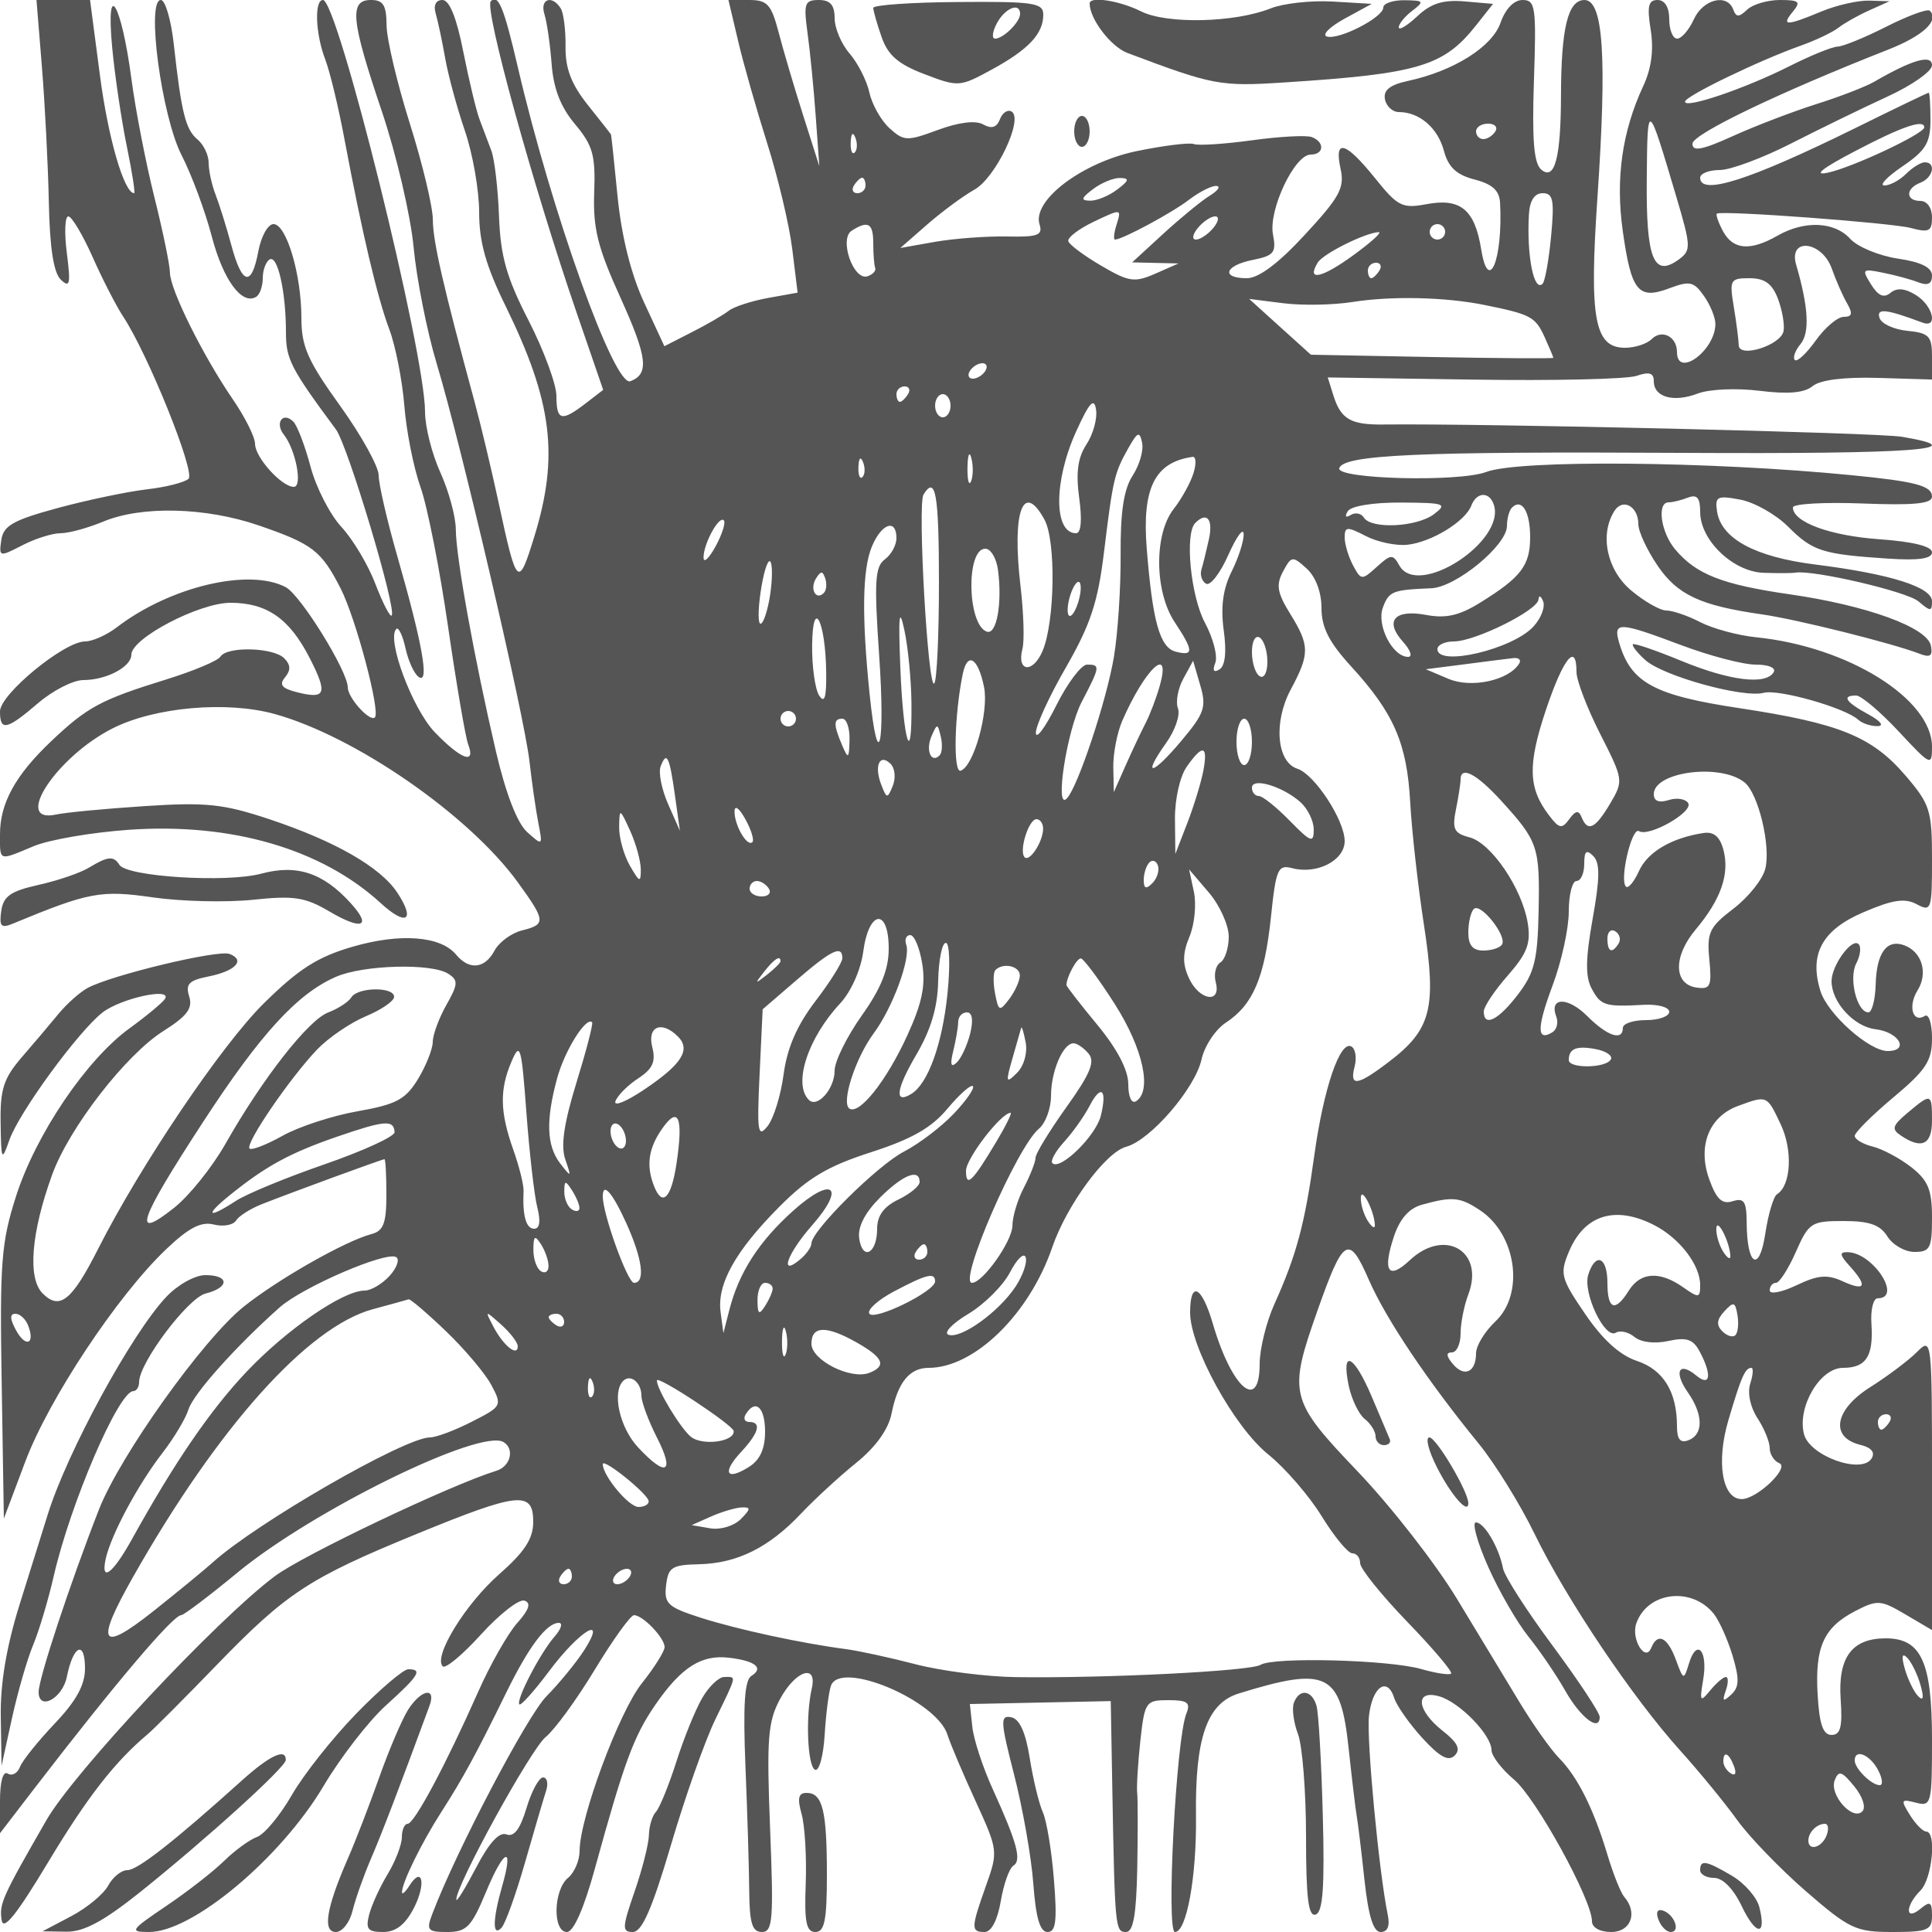 <svg xmlns="http://www.w3.org/2000/svg" version="1.0" width="250" height="250" viewBox="0 0 250 250" preserveAspectRatio="xMidYMid meet">
<g transform="translate(0,250) scale(0.01,-0.01)" fill="#555555" stroke="none">
<path d="M543 24125 c39 -481 79 -1266 89 -1745 12 -590 62 -912 156 -1000 117 -110 128 -56 77 345 -34 261 -25 475 19 475 44 0 185 -236 314 -525 128 -289 307 -637 398 -775 322 -489 934 -2010 844 -2095 -49 -47 -292 -109 -540 -137 -248 -29 -765 -137 -1150 -241 -580 -157 -706 -229 -733 -415 -32 -220 -25 -221 270 -69 167 87 390 157 496 157 106 0 354 68 552 150 497 208 1325 187 2013 -49 698 -240 810 -327 1060 -816 197 -386 517 -1593 443 -1668 -64 -64 -351 254 -351 389 0 209 -608 1191 -801 1295 -472 252 -1499 9 -2187 -518 -132 -101 -316 -183 -411 -183 -270 0 -1101 -683 -1101 -905 0 -261 86 -242 496 109 191 163 452 296 582 296 299 0 622 171 622 329 0 212 878 671 1282 671 472 0 765 -205 1026 -716 235 -461 208 -535 -162 -442 -200 50 -238 97 -157 194 76 92 72 163 -11 246 -142 142 -742 157 -826 21 -33 -54 -352 -187 -707 -297 -837 -259 -1016 -355 -1478 -793 -467 -442 -667 -805 -667 -1208 0 -356 -25 -347 437 -154 199 83 756 179 1237 212 1320 92 2487 -248 3250 -947 332 -305 456 -232 220 129 -219 335 -810 673 -1672 959 -582 193 -808 217 -1600 165 -507 -33 -1023 -82 -1147 -109 -568 -123 8 751 736 1117 543 273 1470 355 2089 185 1044 -287 2521 -1309 3152 -2181 361 -498 365 -543 51 -621 -136 -34 -295 -152 -354 -261 -126 -236 -327 -256 -497 -52 -200 242 -723 282 -1341 102 -452 -131 -697 -288 -1148 -733 -546 -539 -1593 -2091 -2142 -3174 -341 -674 -498 -800 -719 -579 -197 196 -150 785 123 1537 219 605 953 1552 1440 1859 307 194 382 294 333 447 -50 159 -4 208 247 258 352 70 485 211 276 292 -151 58 -1536 -275 -1841 -442 -99 -55 -266 -204 -371 -331 -105 -128 -319 -381 -475 -561 -237 -275 -283 -415 -276 -850 7 -494 14 -506 114 -222 127 359 890 1402 1204 1648 235 183 903 330 809 177 -30 -48 -236 -219 -457 -380 -559 -404 -1214 -1373 -1470 -2173 -192 -600 -212 -859 -186 -2422 l28 -1750 278 739 c304 807 1187 2140 1817 2741 296 283 456 366 621 325 122 -31 251 -8 288 51 36 58 185 153 331 211 393 155 1560 583 1590 583 14 0 25 -207 25 -459 0 -371 -38 -470 -194 -510 -337 -89 -1206 -582 -1651 -938 -527 -421 -1602 -1929 -1875 -2627 -376 -962 -780 -2186 -780 -2360 0 -250 309 -85 365 196 82 410 235 480 235 108 0 -214 -114 -421 -393 -714 -215 -227 -418 -479 -449 -561 -31 -81 -102 -120 -157 -85 -62 38 -101 -101 -101 -355 l0 -417 450 586 c1039 1351 1789 2236 1895 2236 33 0 360 247 727 550 978 807 3150 1872 3445 1689 145 -89 89 -314 -92 -370 -595 -184 -2507 -1093 -2869 -1365 -752 -563 -2597 -2534 -2955 -3156 -575 -1000 -611 -1080 -580 -1293 21 -147 192 66 600 745 508 845 864 1303 1294 1663 74 62 473 462 885 888 910 940 1198 1129 2597 1702 1316 539 1503 559 1503 155 0 -219 -109 -387 -443 -681 -437 -385 -853 -1064 -728 -1189 35 -36 259 151 497 414 239 263 491 459 560 436 90 -30 62 -115 -93 -290 -122 -136 -351 -540 -509 -898 -421 -948 -823 -1699 -909 -1700 -41 0 -75 -79 -75 -175 -1 -96 -83 -310 -183 -475 -100 -165 -208 -401 -240 -525 -48 -187 -18 -225 180 -225 165 0 287 95 398 309 162 314 112 558 -59 288 -51 -81 -94 -118 -94 -83 -3 118 249 634 507 1036 286 446 448 745 843 1550 293 597 522 900 679 900 55 0 31 -79 -53 -175 -187 -212 -507 -830 -457 -880 20 -19 192 173 383 428 398 533 763 750 452 268 -104 -160 -322 -426 -485 -591 -250 -253 -1167 -2001 -1475 -2811 -83 -217 -65 -239 193 -239 248 0 312 66 499 516 236 568 365 616 210 78 -124 -434 -128 -665 -8 -539 49 52 186 433 304 845 118 413 241 829 272 925 32 96 14 175 -39 175 -52 0 -149 -178 -214 -396 -82 -273 -162 -379 -260 -341 -93 35 -225 -109 -392 -430 -139 -265 -254 -452 -256 -414 -12 172 965 1949 1155 2103 117 94 404 488 638 875 234 386 462 703 506 703 114 0 396 -294 396 -413 0 -54 -132 -265 -294 -468 -295 -369 -806 -1746 -806 -2170 0 -123 -67 -281 -150 -349 -190 -158 -201 -700 -14 -700 86 0 221 307 363 825 378 1373 501 1708 779 2112 336 488 596 655 956 612 341 -40 454 -133 289 -235 -88 -54 -109 -379 -77 -1169 25 -602 47 -1331 49 -1620 4 -412 39 -525 164 -525 141 0 153 159 106 1338 -46 1165 -29 1382 128 1675 199 371 487 466 411 137 -81 -358 -56 -999 41 -1050 53 -28 109 174 126 450 17 275 54 562 82 638 123 335 1373 -194 1508 -638 34 -110 196 -492 360 -850 294 -642 296 -656 138 -1100 -195 -549 -197 -600 -18 -600 87 0 167 154 209 399 37 220 110 426 163 459 110 68 49 296 -269 995 -126 276 -244 636 -262 800 l-32 297 911 19 912 19 20 -1119 c33 -1820 38 -1869 177 -1869 95 0 134 223 146 825 8 454 8 893 -1 975 -9 83 10 386 41 675 56 505 70 525 362 525 249 0 291 -31 233 -175 -133 -334 -263 -2825 -147 -2825 151 0 281 716 272 1500 -13 1015 143 1460 555 1587 1144 354 1316 268 1420 -708 43 -401 90 -796 105 -879 15 -82 60 -454 100 -825 51 -471 115 -675 210 -675 90 0 122 78 91 225 -113 546 -275 2256 -243 2567 40 379 237 521 327 236 32 -100 196 -334 365 -519 224 -245 337 -306 418 -225 80 80 38 167 -157 320 -337 265 -363 537 -42 445 263 -76 675 -500 675 -696 0 -74 131 -246 292 -381 285 -240 1008 -1555 1008 -1833 0 -82 103 -139 250 -139 254 0 346 250 167 455 -45 52 -143 298 -217 545 -179 594 -384 1005 -625 1250 -108 110 -338 435 -511 721 -173 287 -539 892 -814 1345 -275 453 -849 1189 -1275 1636 -890 932 -909 1007 -527 2089 335 950 405 992 663 402 223 -511 760 -1311 1423 -2123 211 -259 537 -785 724 -1170 412 -846 1267 -2118 1882 -2800 248 -275 580 -680 738 -900 158 -220 560 -636 893 -925 561 -486 644 -525 1118 -525 454 0 511 24 511 212 0 178 -25 192 -150 88 -199 -165 -199 37 0 236 153 153 212 764 74 764 -42 0 -136 96 -210 214 -122 196 -116 210 76 160 201 -53 210 -19 210 813 0 1008 -139 1313 -599 1313 -438 0 -620 -247 -583 -789 25 -357 -2 -461 -118 -461 -110 0 -158 138 -180 522 -36 618 78 870 490 1083 283 146 326 143 647 -46 l343 -202 0 1896 c0 1886 -1 1896 -197 1700 -108 -108 -381 -313 -606 -455 -460 -291 -520 -648 -125 -744 144 -35 195 -97 146 -177 -131 -209 -805 34 -875 317 -89 352 208 856 504 856 301 0 397 150 369 571 -12 181 24 329 81 329 324 0 -59 589 -387 597 -112 2 -106 -35 25 -180 235 -260 204 -331 -88 -198 -203 93 -321 83 -600 -50 -191 -91 -347 -121 -347 -67 0 54 36 98 81 98 44 0 160 180 257 400 168 380 199 400 618 400 334 0 473 -49 567 -200 69 -110 227 -200 351 -200 201 0 226 50 226 443 0 360 -50 481 -266 652 -147 115 -372 236 -500 268 -129 32 -234 95 -234 139 0 43 225 268 500 498 423 354 500 472 500 765 0 191 -42 321 -93 289 -157 -97 -221 126 -95 329 139 222 61 495 -166 583 -230 88 -364 -93 -375 -506 -6 -198 -48 -360 -94 -360 -148 0 -258 441 -157 634 53 101 66 213 30 249 -86 87 -350 -275 -350 -480 0 -271 290 -588 568 -621 308 -37 445 -282 158 -282 -241 0 -778 479 -870 777 -148 476 22 789 551 1016 382 165 540 189 694 107 190 -102 199 -75 199 578 0 636 -25 715 -342 1085 -434 507 -855 678 -2153 874 -1100 166 -1399 328 -1551 838 -85 286 -13 283 806 -25 365 -137 796 -250 958 -250 170 0 268 -42 232 -100 -103 -167 -567 -109 -1195 149 -327 135 -608 231 -625 214 -17 -17 55 -109 160 -204 229 -207 1265 -494 1532 -424 194 51 1054 -194 1223 -348 52 -48 165 -85 250 -83 90 2 40 66 -120 153 -294 160 -348 243 -157 243 65 0 312 -209 550 -464 416 -447 432 -454 432 -200 0 621 -1088 1298 -2278 1418 -235 24 -559 112 -720 195 -160 83 -358 151 -439 151 -81 0 -286 117 -455 259 -316 265 -412 722 -218 1029 109 171 310 60 310 -171 0 -94 112 -335 248 -535 258 -380 554 -518 1352 -632 448 -64 1683 -372 2035 -508 142 -55 177 -31 150 104 -47 236 -832 521 -1828 664 -873 126 -1210 258 -1482 583 -185 221 -238 607 -83 607 50 0 163 27 250 61 118 45 158 -2 158 -186 0 -365 425 -773 820 -787 182 -6 366 -6 410 2 231 39 1445 -244 1595 -372 155 -132 175 -132 175 1 0 184 -538 354 -1509 476 -783 98 -1220 335 -1273 689 -28 192 3 207 300 151 183 -34 462 -192 620 -350 317 -317 442 -357 1287 -413 401 -27 575 -2 575 81 0 77 -245 138 -677 169 -642 45 -1123 222 -1123 412 0 47 405 70 900 51 665 -26 900 -3 900 88 0 141 -208 197 -1050 279 -1834 180 -4297 201 -4718 41 -353 -134 -1948 -93 -1902 49 58 174 1022 217 4445 198 2985 -16 3807 44 2837 208 -317 54 -5412 174 -6712 159 -422 -5 -550 69 -646 376 l-73 233 1885 -28 c1036 -16 1985 6 2109 48 166 57 225 39 225 -69 0 -207 256 -279 570 -159 150 57 502 72 800 35 368 -46 578 -27 684 60 97 81 406 120 849 107 l697 -21 0 299 c0 263 -39 303 -317 331 -175 17 -338 92 -362 166 -43 131 84 117 554 -59 208 -79 140 217 -83 356 -142 88 -246 97 -329 29 -86 -72 -159 -40 -252 109 -123 197 -114 206 154 151 157 -31 364 -87 460 -125 120 -46 175 -19 175 87 0 106 -139 176 -444 221 -244 37 -521 152 -615 256 -203 224 -591 240 -941 40 -353 -202 -575 -183 -705 59 -61 114 -96 217 -78 227 76 43 2256 -119 2508 -186 236 -63 275 -44 275 138 0 122 -64 212 -150 212 -194 0 -194 162 0 236 164 63 207 264 57 264 -51 0 -160 -67 -243 -150 -82 -82 -208 -150 -280 -150 -72 0 33 111 233 247 302 205 363 306 363 600 0 194 -10 353 -23 353 -13 0 -443 -207 -955 -460 -1363 -672 -2002 -876 -2002 -640 0 55 114 100 253 100 139 0 555 155 925 344 369 188 931 462 1247 607 316 145 575 327 575 404 0 146 -254 74 -750 -214 -110 -63 -447 -194 -750 -289 -302 -96 -786 -281 -1075 -412 -399 -181 -525 -205 -525 -100 0 124 1112 659 2535 1219 450 177 663 376 537 502 -29 29 -280 -63 -559 -204 -278 -141 -564 -258 -635 -260 -70 -2 -353 -117 -628 -256 -572 -288 -1352 -553 -1346 -456 5 72 950 529 1496 724 193 68 413 173 490 233 76 59 256 161 400 225 l260 117 -263 8 c-144 4 -424 -59 -622 -142 -451 -188 -521 -188 -365 0 106 128 81 150 -168 150 -160 0 -352 -56 -424 -125 -106 -100 -142 -100 -179 0 -78 214 -391 137 -511 -125 -62 -137 -160 -250 -216 -250 -56 0 -102 113 -102 250 0 156 -57 250 -151 250 -120 0 -138 -81 -89 -387 41 -258 9 -501 -96 -725 -275 -591 -361 -1202 -265 -1881 110 -779 200 -889 603 -737 263 99 317 87 448 -101 83 -117 149 -282 147 -366 -7 -345 -497 -698 -497 -359 0 201 -195 301 -329 167 -61 -61 -216 -111 -343 -111 -396 0 -465 374 -357 1950 124 1811 76 2550 -168 2550 -214 0 -302 -360 -304 -1237 -2 -807 -81 -1103 -254 -959 -97 81 -122 379 -96 1153 32 956 20 1043 -147 1043 -112 0 -222 -114 -285 -294 -109 -313 -606 -625 -1198 -753 -233 -50 -321 -120 -298 -237 17 -91 99 -166 180 -166 266 0 504 -205 583 -501 57 -213 162 -311 397 -372 232 -60 322 -143 330 -305 37 -732 -151 -1188 -245 -596 -83 512 -267 665 -708 582 -313 -59 -372 -29 -667 339 -382 474 -531 514 -444 118 54 -245 -11 -365 -460 -850 -346 -375 -600 -565 -754 -565 -340 0 -285 165 79 237 274 55 305 95 260 330 -60 315 279 1033 488 1033 174 0 184 162 15 226 -69 27 -417 8 -773 -41 -357 -49 -695 -71 -752 -49 -57 22 -390 -19 -740 -91 -706 -146 -1358 -638 -1258 -950 44 -139 -24 -164 -425 -155 -262 5 -679 -26 -927 -69 l-450 -80 350 306 c193 168 466 369 607 448 275 151 640 914 484 1011 -51 31 -119 -13 -152 -99 -42 -108 -108 -128 -217 -67 -99 55 -313 29 -585 -71 -400 -148 -440 -147 -627 22 -109 99 -226 306 -260 461 -34 155 -150 382 -256 505 -107 123 -194 329 -194 458 0 170 -57 235 -205 235 -183 0 -198 -44 -146 -425 33 -234 80 -717 106 -1075 l47 -650 -207 650 c-114 358 -257 841 -318 1075 -96 368 -147 425 -381 425 l-270 0 124 -525 c67 -289 237 -885 376 -1325 140 -440 286 -1056 325 -1368 l70 -569 -385 -69 c-212 -39 -440 -113 -506 -165 -67 -53 -281 -178 -477 -277 l-356 -182 -262 565 c-169 363 -291 851 -343 1365 -43 440 -82 805 -86 811 -3 6 -138 178 -300 381 -214 269 -292 474 -288 754 3 212 -25 435 -62 495 -112 180 -274 123 -211 -75 32 -101 74 -391 93 -644 24 -319 117 -558 303 -779 230 -274 266 -401 248 -885 -17 -462 45 -710 336 -1352 353 -779 379 -995 132 -1089 -207 -80 -1018 2182 -1457 4066 -180 772 -252 948 -349 851 -89 -88 545 -2386 1111 -4032 l343 -997 -227 -175 c-313 -241 -378 -224 -378 95 0 151 -162 590 -359 975 -287 559 -364 831 -384 1350 -13 358 -58 740 -99 850 -41 110 -109 290 -151 400 -43 110 -137 504 -211 875 -87 444 -180 675 -271 675 -85 0 -119 -68 -87 -175 28 -96 83 -355 122 -575 38 -220 153 -643 255 -941 102 -297 185 -772 185 -1056 0 -383 87 -693 340 -1209 609 -1243 696 -1945 372 -2994 -206 -666 -225 -647 -461 450 -89 413 -228 998 -310 1300 -407 1499 -539 2076 -540 2355 0 168 -135 730 -299 1250 -164 520 -299 1091 -300 1270 -2 258 -43 325 -202 325 -284 0 -259 -259 141 -1441 187 -555 372 -1346 411 -1759 39 -412 173 -1087 297 -1500 317 -1047 1133 -4547 1202 -5150 31 -275 83 -635 115 -800 58 -296 56 -297 -144 -118 -129 116 -277 497 -406 1050 -278 1193 -516 2508 -518 2868 -1 165 -91 496 -200 736 -109 240 -198 592 -198 784 0 773 -1130 5330 -1321 5330 -114 0 -97 -440 29 -768 60 -155 172 -619 249 -1032 228 -1213 425 -2049 581 -2463 80 -213 167 -657 194 -987 26 -330 120 -802 208 -1050 89 -247 250 -1063 358 -1811 109 -749 226 -1435 261 -1525 100 -263 -95 -190 -433 161 -290 302 -628 1206 -498 1336 29 29 83 -84 120 -253 37 -168 115 -335 174 -371 136 -85 43 438 -279 1559 -134 465 -243 939 -243 1052 0 114 -225 520 -500 902 -419 583 -500 766 -500 1136 0 563 -194 1214 -361 1214 -72 0 -159 -157 -196 -350 -87 -468 -210 -441 -349 75 -63 234 -155 528 -204 655 -50 126 -90 312 -90 412 0 101 -65 237 -144 303 -155 129 -209 346 -307 1230 -35 316 -110 575 -168 575 -192 0 10 -1504 269 -2009 130 -253 305 -725 390 -1049 147 -563 391 -896 575 -783 47 29 85 137 85 241 0 104 40 213 88 242 104 65 212 -415 212 -940 0 -349 59 -465 647 -1259 155 -211 792 -2337 721 -2408 -22 -22 -116 163 -211 410 -94 247 -292 578 -439 736 -147 158 -327 508 -399 778 -72 270 -172 533 -223 584 -133 135 -244 -14 -124 -166 155 -196 247 -677 130 -677 -158 0 -502 382 -502 557 0 86 -129 345 -287 575 -388 566 -813 1422 -814 1640 -1 98 -92 538 -202 978 -110 440 -244 1129 -297 1531 -130 983 -333 1317 -249 409 34 -364 119 -937 188 -1275 70 -338 113 -615 97 -615 -130 0 -337 713 -443 1525 l-128 975 -346 0 -347 0 71 -875z m21147 -1666 c193 -651 195 -698 33 -817 -326 -238 -424 9 -414 1045 9 1022 10 1022 381 -228z m-2340 841 c-34 -55 -104 -100 -156 -100 -52 0 -94 45 -94 100 0 55 70 100 156 100 86 0 128 -45 94 -100z m5550 52 c0 -82 -932 -520 -1250 -587 -194 -41 -71 57 350 277 612 322 900 420 900 310z m-13840 -325 c-33 -33 -56 26 -52 131 5 117 28 141 60 61 29 -72 26 -159 -8 -192z m140 -427 c0 -55 -48 -100 -106 -100 -58 0 -78 45 -44 100 34 55 82 100 106 100 24 0 44 -45 44 -100z m3256 -53 c-107 -81 -264 -146 -350 -144 -125 3 -117 33 38 150 107 81 264 146 350 144 125 -3 117 -33 -38 -150z m1200 -78 c-107 -65 -377 -287 -600 -491 l-406 -373 300 -7 300 -7 -300 -132 c-269 -118 -341 -108 -699 102 -220 128 -412 271 -427 317 -15 46 134 160 331 254 353 168 358 168 296 -30 -36 -111 -46 -202 -23 -202 95 0 740 347 960 517 132 100 289 180 350 177 62 -3 25 -59 -82 -125z m4415 -527 c-29 -307 -79 -583 -110 -614 -113 -113 -207 365 -177 897 11 180 72 275 178 275 136 0 153 -89 109 -558z m-4371 108 c-68 -82 -169 -150 -224 -150 -56 0 -45 66 24 150 68 83 169 150 224 150 56 0 45 -66 -24 -150z m-4400 -200 c0 -137 11 -280 25 -317 14 -36 -31 -85 -99 -108 -183 -61 -372 484 -205 590 214 136 279 97 279 -165z m7400 150 c0 -55 -45 -100 -100 -100 -55 0 -100 45 -100 100 0 55 45 100 100 100 55 0 100 -45 100 -100z m-1194 -307 c-408 -296 -605 -335 -454 -90 71 115 613 385 788 393 50 2 -101 -134 -334 -303z m6197 -168 c53 -151 142 -354 198 -450 76 -132 66 -175 -43 -175 -80 0 -242 -138 -362 -306 -120 -168 -242 -282 -271 -252 -29 29 4 122 74 206 121 147 103 479 -57 1027 -103 356 333 308 461 -50z m-5853 -25 c-34 -55 -82 -100 -106 -100 -24 0 -44 45 -44 100 0 55 48 100 106 100 58 0 78 -45 44 -100z m5157 -367 c55 -147 88 -335 72 -418 -36 -184 -578 -354 -580 -181 -1 64 -29 285 -63 491 -59 355 -48 375 203 375 196 0 293 -70 368 -267z m-3795 -80 c594 -120 655 -152 773 -410 63 -139 115 -262 115 -273 0 -11 -706 -6 -1568 10 l-1569 30 -400 361 -399 361 443 -56 c244 -31 646 -23 893 16 502 80 1201 65 1712 -39z m-6462 -853 c-34 -55 -107 -100 -162 -100 -55 0 -72 45 -38 100 34 55 107 100 162 100 55 0 72 -45 38 -100z m-1000 -300 c-34 -55 -82 -100 -106 -100 -24 0 -44 45 -44 100 0 55 48 100 106 100 58 0 78 -45 44 -100z m550 -150 c0 -82 -45 -150 -100 -150 -55 0 -100 68 -100 150 0 83 45 150 100 150 55 0 100 -67 100 -150z m1759 -500 c-113 -173 -139 -365 -94 -695 39 -286 24 -455 -41 -455 -291 0 -290 676 1 1316 172 379 233 445 258 283 18 -116 -38 -318 -124 -449z m597 -405 c-114 -175 -159 -469 -155 -1020 3 -426 -36 -1022 -87 -1325 -94 -563 -467 -1685 -609 -1832 -162 -169 0 880 193 1251 239 458 242 481 69 481 -74 0 -252 -236 -397 -525 -144 -289 -264 -450 -266 -359 -2 92 173 474 390 850 316 549 413 842 491 1484 117 954 134 1028 315 1350 121 214 147 224 179 70 21 -99 -35 -290 -123 -425z m-2090 -72 c-28 -68 -49 12 -47 177 3 165 25 220 50 123 26 -97 24 -232 -3 -300z m-1406 54 c-33 -33 -56 26 -52 131 5 117 28 141 60 61 29 -72 26 -159 -8 -192z m4283 48 c-39 -124 -154 -332 -257 -463 -254 -326 -247 -1068 14 -1462 248 -374 250 -444 12 -382 -204 53 -298 391 -373 1331 -63 786 104 1120 593 1189 45 7 50 -89 11 -213z m-3293 -1417 c0 -682 -27 -1268 -61 -1302 -81 -82 -218 2316 -139 2444 157 254 200 11 200 -1142z m7178 1017 c169 -474 -980 -1221 -1220 -793 -84 150 -109 149 -292 -17 -194 -176 -204 -175 -308 20 -59 111 -108 273 -108 361 0 141 31 143 275 17 151 -78 393 -128 538 -112 311 34 747 301 825 505 68 177 230 188 290 19z m-5812 -200 c149 -275 135 -1310 -23 -1693 -125 -301 -342 -280 -262 25 26 102 15 463 -25 803 -114 968 32 1375 310 865z m5040 72 c-222 -168 -813 -197 -907 -45 -35 56 -112 71 -171 34 -65 -40 -80 -20 -38 49 42 67 327 114 691 112 566 -3 602 -16 425 -150z m1244 -296 c0 -369 -116 -521 -651 -852 -267 -165 -441 -204 -695 -156 -410 77 -543 -79 -298 -349 96 -107 126 -194 65 -194 -201 0 -411 409 -327 637 80 213 121 230 628 251 319 14 978 556 978 806 0 95 29 201 64 237 127 126 236 -49 236 -380z m-10538 -117 c-85 -156 -156 -225 -158 -152 -5 172 198 549 262 485 27 -27 -20 -177 -104 -333z m6382 91 c-34 -151 -77 -330 -98 -397 -20 -67 6 -149 60 -181 53 -33 183 134 288 371 106 238 195 360 199 272 4 -87 -66 -306 -155 -484 -113 -226 -144 -459 -103 -762 39 -279 19 -461 -55 -506 -74 -46 -93 -16 -54 85 33 86 -27 318 -133 516 -186 346 -265 1156 -126 1294 149 150 233 51 177 -208z m-4044 11 c0 -90 -68 -214 -151 -275 -127 -94 -138 -287 -73 -1236 82 -1183 -14 -1572 -124 -500 -102 1003 -93 1605 29 1900 125 302 319 370 319 111z m1314 -411 c57 -432 -17 -841 -143 -799 -255 85 -274 1074 -21 1074 70 0 144 -124 164 -275z m-2960 -391 c-37 -195 -91 -330 -120 -301 -30 29 -20 248 21 485 41 238 95 373 120 302 25 -72 15 -290 -21 -486z m7146 -102 c0 -251 98 -444 387 -759 550 -602 719 -991 761 -1754 20 -368 100 -1083 178 -1588 165 -1076 95 -1352 -450 -1768 -413 -315 -517 -330 -447 -63 29 110 11 226 -40 257 -147 91 -362 -538 -482 -1408 -122 -885 -231 -1292 -516 -1923 -105 -233 -191 -582 -191 -775 0 -629 -361 -318 -607 524 -143 487 -293 559 -293 141 0 -446 571 -1484 1013 -1838 216 -174 527 -533 689 -797 163 -265 342 -481 397 -481 56 0 101 -57 101 -127 0 -70 274 -411 609 -758 335 -347 591 -648 568 -671 -22 -22 -195 4 -384 58 -418 121 -1912 160 -2082 55 -131 -81 -1999 -175 -3161 -159 -385 5 -970 80 -1300 166 -330 86 -735 174 -900 196 -576 75 -1404 254 -1881 406 -430 138 -477 182 -450 419 28 236 75 266 431 274 491 12 901 216 1316 656 174 184 494 479 711 654 255 206 419 434 460 641 80 402 233 590 479 590 592 0 1303 693 1600 1560 187 545 690 1230 957 1301 313 84 893 756 975 1131 38 173 180 387 316 476 350 230 500 582 582 1366 65 622 90 680 274 632 322 -85 680 100 680 350 0 270 -389 865 -613 937 -267 87 -310 605 -85 1024 248 463 247 570 -8 982 -167 270 -184 373 -92 545 109 203 123 205 306 39 117 -106 192 -306 192 -511z m-6440 195 c-101 -102 -185 51 -102 186 63 102 87 102 121 1 23 -70 15 -154 -19 -187z m3290 -127 c-38 -118 -91 -193 -118 -165 -28 27 -20 147 18 265 38 118 91 193 118 165 28 -27 20 -147 -18 -265z m5895 -305 c-267 -296 -1245 -527 -1245 -295 0 55 96 100 214 100 274 0 1084 402 1094 543 4 59 31 48 60 -24 29 -72 -26 -218 -123 -324z m-8051 -987 c10 -874 -106 -508 -144 458 -26 674 -14 789 52 484 48 -220 89 -644 92 -942z m-1103 392 c4 -326 -21 -409 -91 -300 -53 82 -94 375 -91 650 7 639 174 318 182 -350z m5709 138 c0 -141 -44 -223 -100 -188 -55 34 -100 174 -100 312 0 141 44 223 100 188 55 -34 100 -174 100 -312z m-3666 -331 c63 -319 -134 -1024 -303 -1080 -99 -33 -82 722 27 1252 61 295 200 208 276 -172z m6924 306 c-135 -218 -619 -323 -915 -197 l-293 124 500 64 c275 36 559 72 631 80 72 9 107 -23 77 -71z m742 -110 c0 -108 138 -468 306 -799 302 -595 304 -606 129 -903 -193 -325 -290 -372 -369 -176 -38 94 -78 88 -160 -25 -95 -130 -130 -124 -262 50 -269 352 -278 650 -41 1360 226 674 397 887 397 493z m-5395 -185 c-44 -155 -126 -369 -181 -475 -55 -106 -170 -350 -256 -543 l-155 -350 -7 320 c-3 176 49 446 115 600 296 681 643 1003 484 448z m283 -703 c-383 -456 -516 -476 -199 -30 117 163 186 365 154 448 -32 83 -1 256 69 384 l127 233 92 -317 c83 -282 56 -362 -243 -718z m-4988 285 c0 -55 -45 -100 -100 -100 -55 0 -100 45 -100 100 0 55 45 100 100 100 55 0 100 -45 100 -100z m693 -275 c-6 -244 -17 -252 -93 -75 -117 273 -117 350 0 350 55 0 97 -124 93 -275z m5207 -25 c0 -165 -45 -300 -100 -300 -55 0 -100 135 -100 300 0 165 45 300 100 300 55 0 100 -135 100 -300z m-4041 -174 c-109 -110 -184 64 -106 245 74 171 80 171 121 -4 24 -100 17 -209 -15 -241z m3412 -201 c-29 -151 -122 -455 -207 -675 l-155 -400 -5 453 c-2 254 64 550 152 675 208 297 278 280 215 -53z m-6836 -325 l63 -450 -152 344 c-84 190 -128 410 -97 490 79 204 114 130 186 -384z m2818 132 c-70 -171 -79 -170 -151 18 -93 243 -18 406 123 265 56 -56 68 -183 28 -283z m11021 44 c179 -142 343 -825 269 -1118 -34 -137 -220 -369 -412 -516 -312 -238 -346 -308 -312 -658 33 -347 14 -389 -166 -363 -298 43 -303 404 -11 751 326 388 441 716 360 1028 -46 174 -124 241 -259 221 -413 -63 -722 -245 -834 -491 -64 -141 -140 -232 -169 -203 -87 86 75 776 168 718 130 -80 708 249 637 363 -34 55 -148 73 -253 39 -125 -39 -192 -13 -192 76 0 291 861 404 1174 153z m-3151 -235 c479 -525 503 -595 487 -1423 -13 -641 -53 -806 -268 -1087 -254 -333 -442 -426 -442 -219 0 61 140 271 311 465 251 287 300 416 258 678 -73 449 -472 1037 -754 1110 -200 52 -226 106 -175 361 33 164 60 338 60 387 0 182 207 74 523 -272z m-2598 -18 c96 -85 175 -246 175 -357 0 -180 -36 -167 -312 115 -171 175 -351 319 -400 319 -48 0 -88 48 -88 107 0 136 391 21 625 -184z m-7089 -520 c-67 -67 -233 218 -231 397 1 87 60 45 140 -100 76 -137 117 -271 91 -297z m-1444 -353 c1 -176 -16 -170 -142 50 -79 138 -141 363 -138 500 4 244 8 243 142 -50 75 -165 137 -390 138 -500z m5206 525 c-2 -167 -174 -432 -239 -368 -77 78 51 493 153 493 48 0 87 -56 86 -125z m7111 -1164 c-92 -515 -96 -749 -13 -903 118 -222 172 -238 679 -210 179 9 325 -31 325 -90 0 -60 -135 -108 -300 -108 -165 0 -300 -45 -300 -100 0 -175 -201 -108 -461 152 -253 253 -498 247 -400 -9 29 -75 6 -165 -50 -200 -205 -126 -204 55 1 604 116 308 210 739 210 957 0 218 45 396 100 396 55 0 100 99 100 220 0 168 28 192 117 103 88 -88 87 -282 -8 -812z m-5698 460 c-81 -81 -111 -70 -111 42 0 85 33 186 73 227 40 40 90 21 111 -42 21 -64 -12 -166 -73 -227z m989 -690 c0 -148 -49 -299 -109 -336 -60 -37 -86 -152 -59 -256 74 -283 -215 -236 -348 56 -84 184 -82 319 8 535 66 159 91 420 57 580 l-62 290 256 -300 c141 -165 256 -421 257 -569z m-5950 619 c34 -55 -8 -100 -94 -100 -86 0 -156 45 -156 100 0 55 42 100 94 100 52 0 122 -45 156 -100z m9486 -722 c-26 -43 -135 -78 -242 -78 -137 0 -194 69 -194 233 0 129 32 266 71 305 87 86 433 -350 365 -460z m-7936 -53 c0 -269 -100 -516 -350 -868 -192 -271 -350 -591 -350 -712 0 -235 -224 -488 -334 -377 -206 205 -13 798 404 1246 143 153 269 436 301 675 72 539 329 566 329 36z m9446 68 c-86 -139 -146 -113 -146 63 0 86 46 128 102 93 56 -35 75 -105 44 -156z m-9012 -265 c45 -279 -3 -511 -193 -925 -267 -585 -618 -1029 -748 -949 -113 70 73 650 313 975 247 334 481 972 421 1146 -24 69 -1 125 52 125 52 0 122 -167 155 -372z m326 -391 c-67 -648 -251 -1158 -466 -1291 -225 -139 -201 56 63 506 190 325 277 617 283 957 6 270 50 490 99 490 49 1 59 -291 21 -662z m-1360 464 c0 -55 -156 -304 -347 -554 -241 -315 -367 -606 -413 -949 -36 -272 -130 -574 -208 -671 -126 -156 -138 -76 -103 668 l40 845 441 380 c451 389 590 455 590 281z m-800 -39 c0 -21 -79 -99 -175 -175 -159 -124 -162 -121 -38 38 131 167 213 220 213 137z m4325 -554 c367 -576 487 -1127 275 -1258 -58 -36 -100 58 -100 221 0 182 -142 454 -400 767 -220 266 -400 498 -400 515 0 102 132 347 186 345 35 -1 233 -267 439 -590z m-8625 392 c132 -85 129 -134 -25 -406 -96 -171 -175 -385 -175 -477 -1 -92 -87 -308 -191 -480 -162 -265 -280 -328 -783 -417 -325 -57 -762 -200 -970 -317 -209 -117 -401 -191 -427 -165 -60 60 521 911 875 1282 146 152 430 346 631 430 201 84 365 197 365 251 0 133 -471 127 -554 -7 -36 -59 -170 -146 -299 -195 -258 -98 -852 -857 -1330 -1701 -171 -301 -470 -674 -664 -827 -552 -437 -465 -178 375 1111 742 1139 1219 1660 1719 1878 355 155 1237 179 1453 40z m7397 -25 c-2 -69 -64 -205 -138 -303 -125 -165 -138 -160 -183 73 -26 138 -24 274 5 303 101 101 319 51 316 -73z m-643 -750 c-38 -151 -116 -320 -175 -375 -74 -70 -87 -25 -44 150 34 138 63 306 64 375 0 69 51 125 112 125 71 0 86 -100 43 -275z m-5094 -632 c-163 -528 -206 -822 -145 -996 81 -235 78 -237 -65 -53 -178 230 -189 558 -40 1106 98 357 374 799 452 722 16 -17 -75 -367 -202 -779z m1312 595 c170 -170 52 -358 -427 -681 -238 -161 -409 -231 -381 -156 29 76 162 209 296 296 187 123 228 215 180 406 -67 267 123 344 332 135z m4388 -471 c-143 -143 -149 -126 -59 187 55 190 105 367 113 395 7 28 33 -56 58 -187 26 -136 -22 -305 -112 -395z m-6207 -1742 c45 -178 31 -275 -41 -275 -105 0 -152 169 -137 488 4 76 -56 318 -134 537 -173 490 -178 776 -20 1143 110 256 127 194 191 -668 39 -522 102 -1074 141 -1225z m7134 1990 c86 -103 20 -262 -288 -692 -219 -307 -399 -601 -399 -654 0 -53 -67 -225 -149 -383 -83 -157 -150 -380 -150 -495 -1 -200 -383 -741 -524 -741 -181 0 583 1759 866 1994 86 72 157 263 157 425 0 318 155 681 291 681 47 0 135 -61 196 -135z m6756 -76 c-69 -113 -543 -117 -543 -6 0 149 100 189 351 141 136 -26 222 -87 192 -135z m-8500 -699 c-161 -170 -450 -390 -643 -490 -347 -180 -1200 -1026 -1200 -1190 0 -47 -67 -142 -150 -210 -272 -226 -164 77 158 444 443 504 266 645 -241 192 -445 -398 -706 -802 -829 -1286 l-77 -300 -36 268 c-50 363 189 793 759 1366 374 376 627 526 1186 706 527 170 784 316 991 565 155 185 302 315 328 290 25 -26 -85 -186 -246 -355z m1901 -30 c-66 -261 -527 -711 -626 -611 -29 28 40 153 152 276 113 124 259 330 326 459 151 293 235 224 148 -124z m8797 -106 c160 -336 136 -794 -46 -907 -46 -29 -114 -258 -152 -509 -77 -515 -239 -418 -241 144 -2 273 -34 321 -182 274 -136 -43 -209 25 -302 283 -155 428 -5 811 371 950 380 139 374 141 552 -235z m-14287 -510 c-68 -454 -185 -568 -293 -286 -102 264 -69 486 108 738 211 302 275 145 185 -452z m4138 281 c-311 -520 -392 -598 -392 -375 0 159 454 750 577 750 22 0 -62 -169 -185 -375z m-7786 125 c3 -55 -402 -241 -900 -414 -499 -172 -1017 -386 -1153 -475 -361 -236 -412 -196 -86 68 469 380 782 551 1397 763 617 212 732 221 742 58z m2994 -112 c0 -82 -45 -122 -100 -88 -55 34 -100 129 -100 212 0 82 45 122 100 88 55 -34 100 -129 100 -212z m3800 -533 c0 -52 -124 -154 -275 -227 -190 -92 -275 -209 -275 -380 0 -319 -190 -419 -232 -122 -21 146 73 330 267 525 299 298 515 384 515 204z m-4402 -336 c1 -44 -43 -53 -98 -19 -55 34 -99 138 -98 231 1 146 14 148 98 19 53 -82 98 -186 98 -231z m605 -194 c211 -465 251 -775 101 -775 -83 0 -404 888 -404 1118 0 192 123 53 303 -343z m9688 -25 c3 -55 -38 -32 -91 50 -53 83 -94 218 -91 300 5 158 172 -161 182 -350z m1355 193 c477 -312 586 -1084 204 -1443 -137 -129 -250 -314 -250 -412 0 -245 -153 -315 -301 -137 -86 103 -89 149 -11 149 61 0 112 110 112 243 0 134 45 362 100 507 214 562 -308 866 -758 442 -277 -259 -354 -145 -206 304 77 233 196 368 364 415 393 109 491 100 746 -68z m2263 -198 c327 -169 591 -514 591 -773 0 -169 -17 -172 -222 -28 -302 212 -551 196 -701 -44 -177 -284 -277 -248 -277 100 0 337 -154 402 -248 105 -74 -233 214 -838 357 -750 55 34 163 9 241 -55 84 -70 263 -91 439 -52 235 51 319 23 404 -135 163 -305 140 -465 -45 -311 -224 186 -293 47 -108 -218 201 -287 205 -545 10 -620 -108 -41 -150 10 -150 183 0 443 -177 730 -519 843 -220 73 -444 276 -669 607 -314 460 -330 519 -212 802 199 482 602 608 1109 346z m982 -395 c3 -55 -38 -32 -91 50 -53 83 -94 218 -91 300 5 158 172 -161 182 -350z m-15293 -131 c1 -72 -43 -103 -98 -69 -55 34 -99 160 -98 281 1 178 19 191 98 69 53 -82 98 -209 98 -281z m4902 181 c0 -55 -48 -100 -106 -100 -58 0 -78 45 -44 100 34 55 82 100 106 100 24 0 44 -45 44 -100z m-6959 -310 c-95 -104 -240 -190 -323 -190 -279 0 -1007 -501 -1528 -1051 -471 -498 -932 -1172 -1483 -2167 -246 -444 -406 -566 -340 -257 68 311 413 957 736 1375 149 193 300 445 336 562 63 201 609 813 1178 1319 296 264 1381 732 1510 652 47 -29 9 -138 -86 -243z m8102 -136 c-215 -328 -708 -683 -869 -626 -68 24 46 145 255 270 208 124 451 367 541 539 89 172 180 259 202 194 23 -65 -36 -235 -129 -377z m-1043 65 c0 -130 -790 -516 -851 -417 -31 49 115 180 323 289 420 222 528 248 528 128z m-2102 -94 c0 -41 -45 -142 -98 -225 -78 -121 -97 -107 -98 75 -1 124 43 225 98 225 55 0 99 -34 98 -75z m-4228 -550 c244 -234 509 -548 588 -697 142 -267 137 -277 -253 -475 -218 -112 -462 -203 -541 -203 -324 0 -2247 -1107 -2814 -1620 -110 -99 -459 -385 -775 -636 -678 -536 -745 -419 -257 444 1100 1943 2264 3244 3107 3471 234 63 442 121 463 128 21 7 238 -178 482 -412z m16686 -52 c-32 -33 -109 -10 -169 50 -80 80 -73 151 26 259 120 130 141 123 170 -51 18 -109 6 -225 -27 -258z m-22091 123 c94 -243 -36 -287 -160 -55 -78 145 -79 209 -5 209 58 0 133 -69 165 -154z m6335 -267 c0 -141 -187 8 -314 252 -114 217 -114 218 99 29 118 -105 215 -232 215 -281z m600 315 c0 -58 -45 -78 -100 -44 -55 34 -100 82 -100 106 0 24 45 44 100 44 55 0 100 -48 100 -106z m2866 -421 c-28 -68 -49 12 -47 177 3 165 25 220 50 123 26 -97 24 -232 -3 -300z m925 152 c341 -194 385 -302 157 -390 -240 -92 -748 164 -748 377 0 235 194 239 591 13z m11557 -530 c-38 -120 1 -305 94 -446 87 -133 158 -307 158 -387 0 -80 56 -168 125 -196 136 -56 -286 -460 -484 -464 -254 -5 -337 474 -176 1019 166 564 217 679 298 679 28 0 21 -92 -15 -205z m-14988 -168 c-33 -33 -56 26 -52 131 5 117 28 141 60 61 29 -72 26 -159 -8 -192z m640 13 c0 -81 91 -326 202 -544 234 -459 118 -516 -248 -122 -236 255 -337 709 -190 857 94 94 236 -21 236 -191z m1194 -458 c12 -140 -409 -194 -555 -73 -138 115 -439 614 -439 728 0 74 988 -578 994 -655z m406 -8 c0 -223 -66 -367 -210 -457 -294 -184 -350 -74 -100 195 230 247 268 388 104 388 -58 0 -78 45 -44 100 126 203 250 91 250 -226z m14550 126 c-34 -55 -82 -100 -106 -100 -24 0 -44 45 -44 100 0 55 48 100 106 100 58 0 78 -45 44 -100z m-16056 -1025 c4 -41 -56 -75 -132 -75 -126 0 -462 404 -462 554 0 86 588 -387 594 -479z m1190 -234 c-89 -88 -263 -140 -396 -117 l-238 41 250 111 c138 61 316 114 396 118 123 5 121 -19 -12 -153z m-2184 -741 c0 -55 -48 -100 -106 -100 -58 0 -78 45 -44 100 34 55 82 100 106 100 24 0 44 -45 44 -100z m750 0 c-34 -55 -107 -100 -162 -100 -55 0 -72 45 -38 100 34 55 107 100 162 100 55 0 72 -45 38 -100z m14028 -485 c70 -89 179 -332 242 -541 90 -301 86 -406 -18 -502 -106 -98 -119 -88 -70 53 34 96 34 175 1 175 -34 0 -125 -79 -204 -175 -130 -158 -138 -144 -89 146 62 373 -85 534 -185 203 -67 -219 -71 -218 -170 51 -109 294 -236 354 -319 150 -76 -188 -262 115 -193 316 142 413 719 484 1005 124z m2672 -915 c48 -167 39 -217 -28 -150 -55 55 -132 213 -172 350 -48 167 -39 217 28 150 55 -55 132 -212 172 -350z m-2412 -1055 c34 -89 18 -129 -39 -94 -55 33 -99 103 -99 155 0 144 72 112 138 -61z m1862 -45 c59 -110 69 -200 24 -200 -107 0 -324 215 -324 320 0 155 194 77 300 -120z m-201 -539 c-125 -128 -430 213 -358 402 51 132 92 119 253 -78 109 -133 154 -273 105 -324z m-463 -311 c-61 -159 -236 -208 -236 -67 0 106 109 217 214 217 44 0 54 -67 22 -150z"/>
<path d="M11300 24898 c0 -38 49 -208 108 -378 82 -235 216 -351 555 -480 438 -167 456 -166 867 58 479 261 670 464 670 712 0 153 -123 172 -1100 164 -605 -4 -1100 -39 -1100 -76z m1900 -78 c0 -105 -217 -320 -324 -320 -45 0 -35 90 24 200 106 197 300 275 300 120z"/>
<path d="M14100 24955 c0 -200 274 -559 488 -640 1112 -419 1202 -436 2029 -382 1740 112 2064 209 2484 740 l219 277 -371 32 c-277 23 -433 -26 -610 -193 -132 -123 -239 -187 -239 -142 0 44 79 141 175 214 159 121 150 133 -100 136 -151 2 -275 -41 -275 -94 0 -129 -581 -426 -732 -375 -65 22 40 126 232 231 l350 191 -506 30 c-279 16 -639 -24 -800 -88 -465 -186 -1344 -207 -1679 -39 -281 140 -665 199 -665 102z"/>
<path d="M13900 23300 c0 -110 45 -200 100 -200 55 0 100 90 100 200 0 110 -45 200 -100 200 -55 0 -100 -90 -100 -200z"/>
<path d="M1150 13772 c-110 -67 -402 -167 -650 -222 -363 -81 -457 -147 -484 -339 -28 -198 -2 -226 150 -163 985 408 1136 437 1811 340 370 -53 953 -67 1295 -31 532 56 676 34 988 -150 423 -249 556 -201 281 103 -358 396 -699 509 -1160 385 -448 -121 -1742 -40 -1837 115 -73 118 -151 110 -394 -38z"/>
<path d="M24686 10602 c-201 -169 -214 -213 -86 -298 268 -180 400 -115 400 196 0 355 -9 358 -314 102z"/>
<path d="M2151 8218 c-448 -475 -1283 -2009 -1534 -2818 -60 -192 -223 -715 -363 -1161 -170 -544 -251 -1021 -244 -1450 l10 -639 135 617 c75 340 198 767 275 950 76 183 195 581 264 883 215 942 841 2398 1031 2399 41 1 75 53 75 117 0 249 631 1088 861 1146 310 78 309 238 -3 238 -135 0 -358 -124 -507 -282z"/>
<path d="M17451 7075 c37 -179 131 -375 208 -436 78 -61 141 -162 141 -225 0 -63 49 -114 108 -114 60 0 94 35 75 78 -18 43 -123 291 -233 550 -230 542 -397 624 -299 147z"/>
<path d="M18597 6007 c182 -357 403 -609 403 -459 0 151 -415 852 -504 852 -55 0 -10 -177 101 -393z"/>
<path d="M19255 4730 c138 -313 374 -722 523 -908 150 -186 363 -500 475 -698 198 -350 447 -541 447 -341 0 55 -274 469 -608 920 -334 450 -624 901 -643 1002 -52 272 -243 595 -351 595 -53 0 18 -256 157 -570z"/>
<path d="M4609 2825 c-307 -316 -682 -790 -833 -1053 -151 -263 -354 -507 -450 -542 -97 -35 -288 -175 -426 -310 -137 -135 -474 -398 -749 -583 -466 -315 -480 -337 -221 -337 561 0 1701 954 2256 1888 222 374 586 844 809 1045 428 387 477 467 289 467 -64 0 -368 -259 -675 -575z"/>
<path d="M9085 3025 c-88 -151 -238 -522 -334 -825 -97 -302 -215 -593 -263 -645 -49 -52 -89 -187 -91 -300 -2 -113 -85 -441 -185 -730 -163 -472 -165 -525 -22 -525 117 1 249 302 492 1125 182 619 440 1350 574 1625 285 589 277 550 116 550 -71 0 -200 -124 -287 -275z"/>
<path d="M5280 2875 c-78 -124 -246 -517 -373 -875 -127 -357 -309 -830 -406 -1050 -279 -639 -330 -950 -155 -950 83 0 180 124 216 275 37 151 144 455 239 675 144 335 359 897 756 1975 93 252 -108 216 -277 -50z"/>
<path d="M16743 2967 c-28 -73 -4 -256 53 -406 57 -151 104 -747 104 -1326 0 -797 30 -1041 125 -1009 93 31 117 356 92 1283 -18 683 -54 1320 -81 1416 -58 207 -221 230 -293 42z"/>
<path d="M13124 2030 c110 -429 222 -1061 247 -1405 33 -442 86 -625 184 -625 108 0 126 142 83 675 -29 371 -94 765 -144 875 -49 110 -126 425 -169 699 -54 337 -132 509 -241 530 -144 28 -139 -52 40 -749z"/>
<path d="M3128 1959 c-880 -792 -1349 -1159 -1481 -1159 -77 0 -188 -90 -247 -199 -58 -110 -274 -288 -478 -396 l-372 -196 309 -5 c225 -3 481 135 950 509 856 685 1887 1619 1889 1712 4 159 -207 61 -570 -266z"/>
<path d="M10373 1525 c42 -151 66 -556 53 -900 -19 -497 7 -625 125 -625 119 0 149 152 149 742 0 831 -56 1058 -263 1058 -106 0 -122 -69 -64 -275z"/>
<path d="M22000 800 c0 -55 82 -100 181 -100 111 0 250 -142 355 -362 185 -388 326 -398 230 -17 -32 127 -190 309 -352 405 -339 200 -414 213 -414 74z"/>
<path d="M21461 158 c33 -87 104 -158 158 -158 131 0 49 227 -100 277 -73 24 -96 -21 -58 -119z"/>
</g>
</svg>